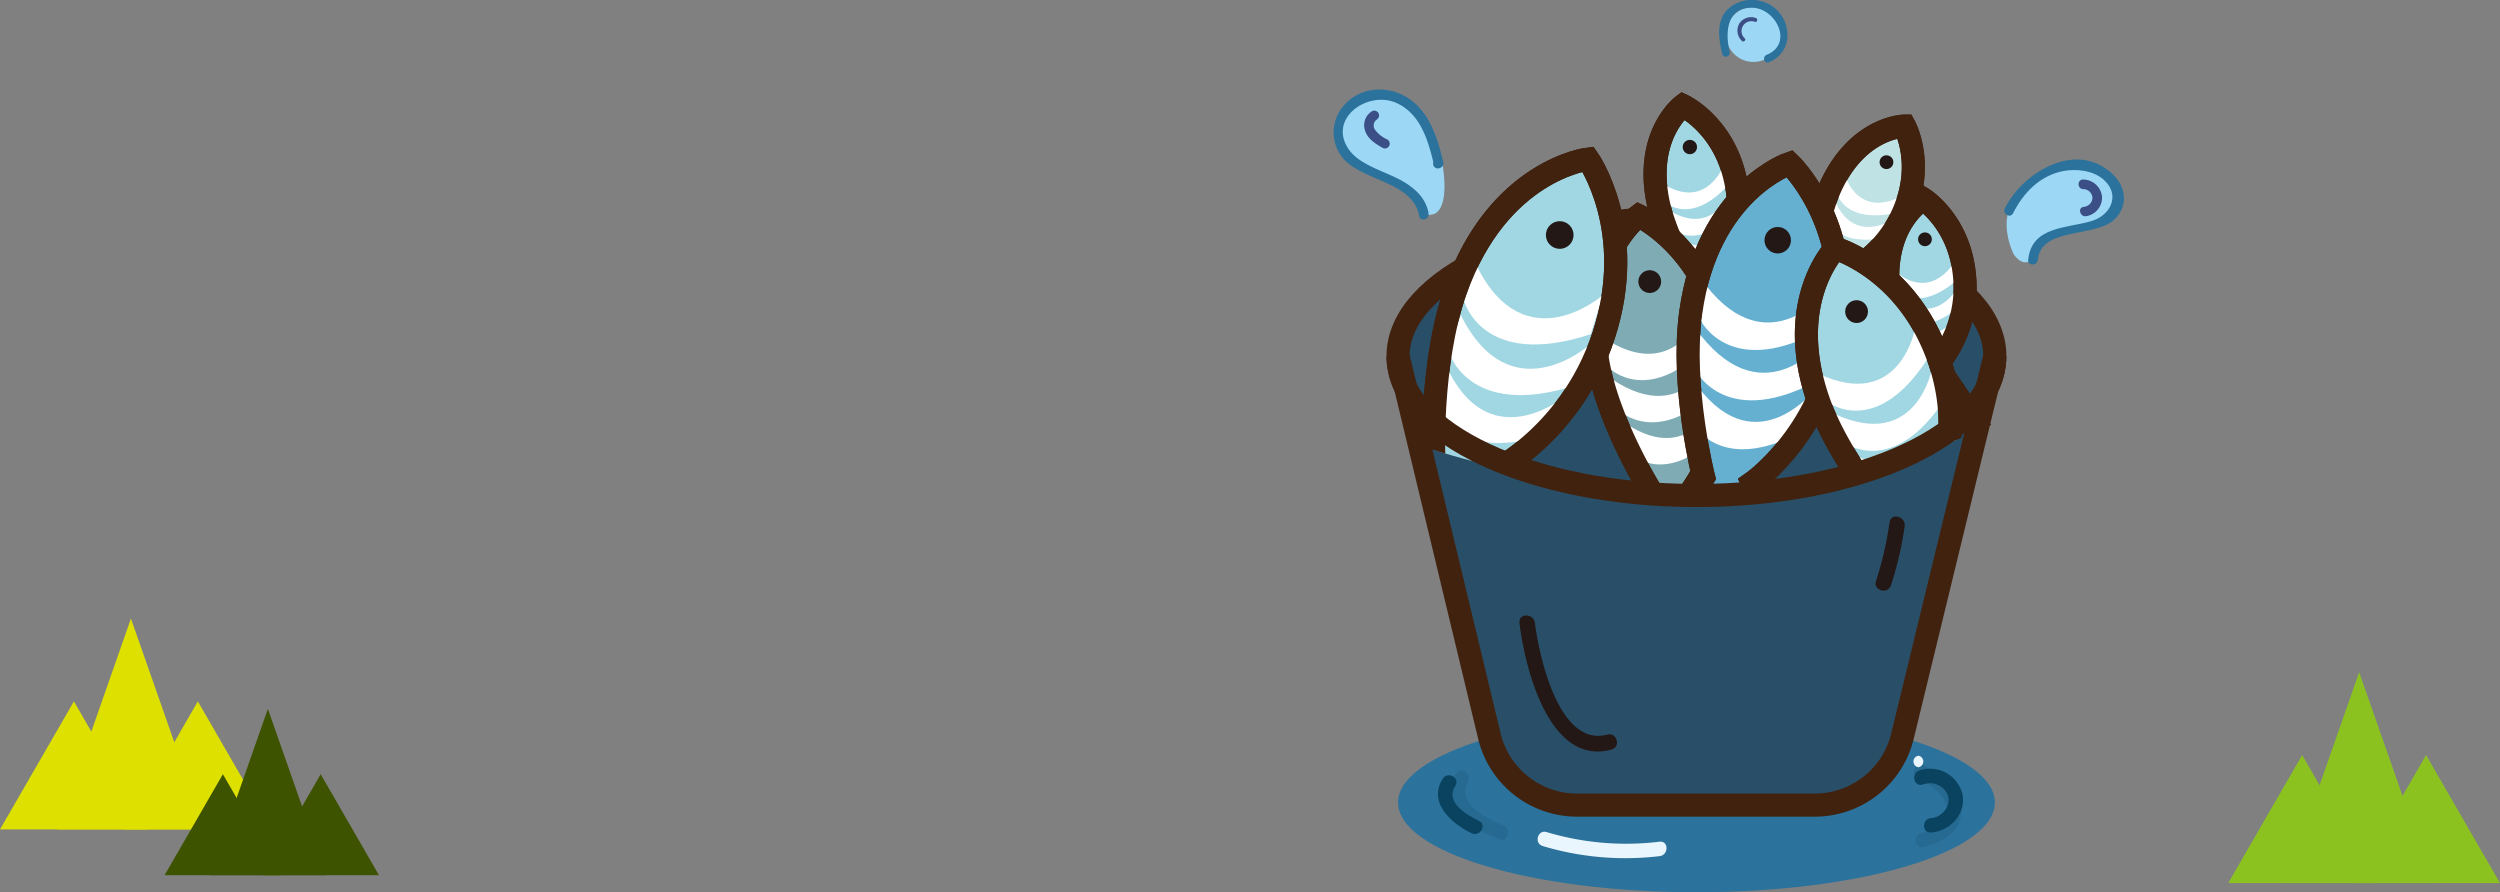 <svg xmlns="http://www.w3.org/2000/svg" xmlns:xlink="http://www.w3.org/1999/xlink" viewBox="0 0 648.99 231.64"><rect x="0" y="0" width="648.99" height="231.64" fill="#808080" stroke="none"/><defs><style>.b1ca1b11-cb0b-4f6e-b95c-a83c4b1c71e4,.fb812ab6-a732-4e93-b701-e49216a1481b{fill:none;}.b41f84f8-921f-4706-b503-575e22b57654{fill:#8bc220;}.bc1b44cf-90ca-4f11-91bc-ca8136edde77{fill:#dee100;}.b615ef5a-e002-44bd-8d62-381182d80c0d{fill:#3e5300;}.e35f6e70-5442-4945-b68c-de7045ba98bc{fill:#9cd8f6;}.f24936f9-1ff4-4e69-ba52-18bf6d1d229d{fill:#2b729c;}.b6642738-2831-4361-9907-d9b49ce07b82{fill:#3b4f86;}.bd20cb61-724f-42da-97a7-61879bff876d{fill:#266a91;}.b895eaac-090c-47d8-b8c6-0bd795fc3846{fill:#0a4360;}.ae77208b-c170-4f77-a2aa-483fb3c53d20{fill:#eaf6fd;}.a0bf0a04-2c10-41eb-acd8-107cd48bd7b0{fill:#294f68;}.a0bf0a04-2c10-41eb-acd8-107cd48bd7b0,.a0f686d5-ef3c-4a76-953c-c2e69fd4e36c,.a88c4af6-e5c0-4236-8f06-3679a1af9557,.b1ca1b11-cb0b-4f6e-b95c-a83c4b1c71e4,.bd7034fa-9aea-44f8-bf45-fa3d5813275a,.feff636a-efb1-441d-bbc5-19059c5e58df{stroke:#40220f;stroke-miterlimit:10;stroke-width:6px;}.bf968d73-5865-4be3-94f8-86a12283f374{clip-path:url(#adc6ff53-5c4e-45f8-a029-2faf60e9fa84);}.bd7034fa-9aea-44f8-bf45-fa3d5813275a{fill:#a0d7e2;}.a9e592ba-1f9f-4c0a-8578-97b92e67ecc4{fill:#231815;}.a1349ff4-f6c8-4285-8f7a-f9ae794eb5c6{fill:#fff;}.feff636a-efb1-441d-bbc5-19059c5e58df{fill:#bfe3e5;}.a0f686d5-ef3c-4a76-953c-c2e69fd4e36c{fill:#7eabb4;}.a88c4af6-e5c0-4236-8f06-3679a1af9557{fill:#65b0d1;}</style><clipPath id="adc6ff53-5c4e-45f8-a029-2faf60e9fa84"><ellipse class="fb812ab6-a732-4e93-b701-e49216a1481b" cx="436.3" cy="73.58" rx="112.5" ry="52.58"/></clipPath></defs><title>魚桶</title><g id="b451fb72-04d2-4736-82a5-7a613e2b3f52" data-name="圖層 2"><g id="a6b40ff9-5ffd-4c6e-85f4-bcb867aea16f" data-name="圖層 1"><polygon class="b41f84f8-921f-4706-b503-575e22b57654" points="597.63 196.01 578.44 229.24 616.81 229.24 597.63 196.01"/><polygon class="b41f84f8-921f-4706-b503-575e22b57654" points="629.8 196.01 610.62 229.24 648.99 229.24 629.8 196.01"/><polygon class="b41f84f8-921f-4706-b503-575e22b57654" points="612.43 174.5 593.25 229.24 631.62 229.24 612.43 174.5"/><polygon class="bc1b44cf-90ca-4f11-91bc-ca8136edde77" points="19.19 182.08 0 215.31 38.38 215.31 19.19 182.08"/><polygon class="bc1b44cf-90ca-4f11-91bc-ca8136edde77" points="51.36 182.08 32.18 215.31 70.55 215.31 51.36 182.08"/><polygon class="bc1b44cf-90ca-4f11-91bc-ca8136edde77" points="33.99 160.58 14.81 215.31 53.18 215.31 33.99 160.58"/><polygon class="b615ef5a-e002-44bd-8d62-381182d80c0d" points="57.86 200.98 42.72 227.2 73 227.2 57.86 200.98"/><polygon class="b615ef5a-e002-44bd-8d62-381182d80c0d" points="83.25 200.98 68.11 227.2 98.38 227.2 83.25 200.98"/><polygon class="b615ef5a-e002-44bd-8d62-381182d80c0d" points="69.54 184.02 54.4 227.2 84.68 227.2 69.54 184.02"/><circle class="e35f6e70-5442-4945-b68c-de7045ba98bc" cx="455.19" cy="8.93" r="7.15"/><path class="f24936f9-1ff4-4e69-ba52-18bf6d1d229d" d="M449,13.46c-1.18-5-.8-11.67,6-11.44,6.05.21,10.68,9.34,3.62,12.21-1.19.48-.67,2.44.54,1.95,7.65-3.11,5.67-13.73-1.73-15.81a9.17,9.17,0,0,0-9,2.12c-3,3.12-2.24,7.71-1.35,11.51.29,1.26,2.24.73,1.94-.54Z"/><path class="b6642738-2831-4361-9907-d9b49ce07b82" d="M452.91,9.94a2.56,2.56,0,0,1,2.65-4.27c.61.22.87-.76.26-1a3.66,3.66,0,0,0-4.31,1.45,3.69,3.69,0,0,0,.69,4.51c.47.45,1.18-.27.71-.72Z"/><path class="e35f6e70-5442-4945-b68c-de7045ba98bc" d="M522.85,66.18s-7.43-13.66,6.82-19.85,16.21-2.48,19.31,2.48,1.21,9.08-9.26,10.53-12,7.64-12,7.64S525.85,70,522.85,66.18Z"/><path class="f24936f9-1ff4-4e69-ba52-18bf6d1d229d" d="M522.57,55.39c2.68-5.35,7-9.84,13.12-11,3.42-.62,7.67-.14,10.37,2.22,4.46,3.89,2,9.28-3.22,10.81-6.45,1.88-15.49,1.34-16.33,10.05-.16,1.6,2.34,1.59,2.5,0,.84-8.7,14.89-5.64,20-10.59,3.34-3.25,3-8-.2-11.28-9.26-9.53-23.55-1.14-28.37,8.49-.72,1.43,1.43,2.7,2.15,1.26Z"/><path class="b6642738-2831-4361-9907-d9b49ce07b82" d="M540.8,49.09a2.42,2.42,0,0,1,2.4,2.29,2.5,2.5,0,0,1-2.32,2.33c-1.59.24-.91,2.65.66,2.42A4.91,4.91,0,0,0,545.68,51a5,5,0,0,0-4.88-4.4c-1.61-.05-1.61,2.45,0,2.5Z"/><path class="e35f6e70-5442-4945-b68c-de7045ba98bc" d="M371.69,55.68s4.68.14,2.89-12.39S359,18.91,352.41,25.94s-7.4,13.6,6.08,19.54S367.83,56.78,371.69,55.68Z"/><path class="f24936f9-1ff4-4e69-ba52-18bf6d1d229d" d="M370.85,55.35c-.62-3.42-2.76-5.72-5.6-7.62-4.43-3-11.86-4.43-15-8.79-5.91-8.23,5.15-15.86,12.7-12,6,3,7.83,9.77,9.3,15.8l.88-1.54-.21.07,1.54.87,0-.21c-.28-1.58-2.69-.91-2.41.66l0,.22a1.25,1.25,0,0,0,1.54.87l.2-.07a1.29,1.29,0,0,0,.88-1.54c-1.51-6.19-3.57-13.14-9.32-16.73-5.24-3.27-12.27-2.8-16.45,2a10.5,10.5,0,0,0-.18,13.84c5.17,5.88,18.09,6,19.71,14.9.29,1.58,2.7.91,2.41-.67Z"/><path class="b6642738-2831-4361-9907-d9b49ce07b82" d="M356.15,28.89a4.22,4.22,0,0,0-1.84,4.83c.59,2.25,2.69,3.57,4.58,4.65a1.25,1.25,0,0,0,1.26-2.16A8.09,8.09,0,0,1,357,33.76a1.92,1.92,0,0,1,.38-2.71,1.25,1.25,0,0,0-1.26-2.16Z"/><ellipse class="f24936f9-1ff4-4e69-ba52-18bf6d1d229d" cx="440.39" cy="208.32" rx="77.46" ry="23.31"/><path class="bd20cb61-724f-42da-97a7-61879bff876d" d="M377.83,200.93a9.72,9.72,0,0,0,1.11,10.44c2.51,3.36,6.52,5,10.28,6.5,2.23.9,3.21-2.73,1-3.62-4.25-1.72-12.19-5.48-9.14-11.43,1.1-2.15-2.14-4-3.24-1.89Z"/><path class="bd20cb61-724f-42da-97a7-61879bff876d" d="M497.75,202c3,1.7,6.94,3.74,7.57,7.5.7,4.16-3.55,5.83-6.72,6.79-2.3.7-1.32,4.32,1,3.62,4.24-1.29,9.09-3.7,9.52-8.69.52-6.08-4.82-9.82-9.48-12.45-2.1-1.19-4,2-1.89,3.23Z"/><path class="b895eaac-090c-47d8-b8c6-0bd795fc3846" d="M374.57,202.11c-4.06,6.26,2.32,11.72,7.47,14.21,2.16,1,4.06-2.19,1.89-3.24-3.17-1.53-8.91-4.79-6.13-9.08,1.32-2-1.92-3.91-3.23-1.89Z"/><path class="b895eaac-090c-47d8-b8c6-0bd795fc3846" d="M499.19,203.67a5,5,0,0,1,6.43,2.7c1,2.82-1.54,5.85-4.32,6-2.4.17-2.42,3.92,0,3.75,5-.33,9.29-5,8.1-10.17a8.67,8.67,0,0,0-11.2-5.92c-2.25.82-1.28,4.44,1,3.61Z"/><path class="ae77208b-c170-4f77-a2aa-483fb3c53d20" d="M400.48,219.63a74.69,74.69,0,0,0,30.35,2.62c2.37-.28,2.4-4,0-3.75A71.92,71.92,0,0,1,401.48,216c-2.32-.69-3.31,2.93-1,3.61Z"/><path class="ae77208b-c170-4f77-a2aa-483fb3c53d20" d="M498,199.18a1.52,1.52,0,0,0,0-3,1.52,1.52,0,0,0,0,3Z"/><ellipse class="a0bf0a04-2c10-41eb-acd8-107cd48bd7b0" cx="440.39" cy="92.43" rx="77.46" ry="36.2"/><path class="a0bf0a04-2c10-41eb-acd8-107cd48bd7b0" d="M362.93,92.43l23.71,98.66A23.4,23.4,0,0,0,409.4,209h61.72a23.41,23.41,0,0,0,22.75-17.89l24-98.72"/><g class="bf968d73-5865-4be3-94f8-86a12283f374"><path class="bd7034fa-9aea-44f8-bf45-fa3d5813275a" d="M436.87,27.42s10.61,4.93,13.68,19.48A32.43,32.43,0,0,1,446,71.61l9.86,11.26L444.29,81,436,86.51,439.26,73s-7.1-11.13-9-21.39C427.17,34.67,436.87,27.42,436.87,27.42Z"/><circle class="a9e592ba-1f9f-4c0a-8578-97b92e67ecc4" cx="438.68" cy="38.17" r="1.86"/><path class="a1349ff4-f6c8-4285-8f7a-f9ae794eb5c6" d="M447.75,42.26s-4.49,13.2-16.69,5.05l.93,5s6.74,6.82,17-4.66Z"/><path class="a1349ff4-f6c8-4285-8f7a-f9ae794eb5c6" d="M449.46,49.15s-4.51,13.2-16.9,5l1,5s6.85,6.85,17.18-4.6Z"/><path class="a1349ff4-f6c8-4285-8f7a-f9ae794eb5c6" d="M450.44,55.93s-4.44,13.21-16,5.24l.83,4.94s6.36,6.71,16.26-4.85Z"/><path class="b1ca1b11-cb0b-4f6e-b95c-a83c4b1c71e4" d="M436.87,27.42s10.61,4.93,13.68,19.48A32.43,32.43,0,0,1,446,71.61l9.86,11.26L444.29,81,436,86.51,439.26,73s-7.1-11.13-9-21.39C427.17,34.67,436.87,27.42,436.87,27.42Z"/><path class="feff636a-efb1-441d-bbc5-19059c5e58df" d="M494.4,32.74s5.44,9.84-.44,22.86A31.15,31.15,0,0,1,476.4,72.17l1.26,14.33-7.92-8-9.51-.45,10.16-8.62s.81-12.66,5.17-21.68C482.77,32.85,494.4,32.74,494.4,32.74Z"/><circle class="a9e592ba-1f9f-4c0a-8578-97b92e67ecc4" cx="489.72" cy="42.1" r="1.79"/><path class="a1349ff4-f6c8-4285-8f7a-f9ae794eb5c6" d="M494.42,50.42s-11,7.68-15.81-5.55l-2.09,4.38s1.36,9.11,15.81,6Z"/><path class="a1349ff4-f6c8-4285-8f7a-f9ae794eb5c6" d="M491.84,56.73s-11,7.68-15.94-5.71l-2.07,4.41s1.43,9.2,15.93,6.18Z"/><path class="a1349ff4-f6c8-4285-8f7a-f9ae794eb5c6" d="M488.76,62.54s-10.94,7.73-15.38-5l-2.15,4.31s1.11,8.81,15.35,5.46Z"/><path class="b1ca1b11-cb0b-4f6e-b95c-a83c4b1c71e4" d="M494.4,32.74s5.44,9.84-.44,22.86A31.15,31.15,0,0,1,476.4,72.17l1.26,14.33-7.92-8-9.51-.45,10.16-8.62s.81-12.66,5.17-21.68C482.77,32.85,494.4,32.74,494.4,32.74Z"/><path class="bd7034fa-9aea-44f8-bf45-fa3d5813275a" d="M499.24,51.66S508.78,57.6,510,71.84a31.1,31.1,0,0,1-7.26,23l8.09,11.89-10.8-3.1-8.53,4.24,4.67-12.48S490.7,84,490.11,74C489.13,57.43,499.24,51.66,499.24,51.66Z"/><circle class="a9e592ba-1f9f-4c0a-8578-97b92e67ecc4" cx="499.71" cy="62.12" r="1.79"/><path class="a1349ff4-f6c8-4285-8f7a-f9ae794eb5c6" d="M507.87,67.09S502,79.15,491.36,70l.31,4.84s5.63,7.3,16.73-2.45Z"/><path class="a1349ff4-f6c8-4285-8f7a-f9ae794eb5c6" d="M508.69,73.86s-5.84,12.06-16.7,2.79l.34,4.85s5.73,7.34,16.92-2.37Z"/><path class="a1349ff4-f6c8-4285-8f7a-f9ae794eb5c6" d="M508.83,80.44S503,92.51,493,83.56l.21,4.8s5.27,7.15,16.07-2.71Z"/><path class="b1ca1b11-cb0b-4f6e-b95c-a83c4b1c71e4" d="M499.24,51.66S508.78,57.6,510,71.84a31.1,31.1,0,0,1-7.26,23l8.09,11.89-10.8-3.1-8.53,4.24,4.67-12.48S490.7,84,490.11,74C489.13,57.43,499.24,51.66,499.24,51.66Z"/><path class="a0f686d5-ef3c-4a76-953c-c2e69fd4e36c" d="M425.39,56S442.26,63.85,447.12,87a51.51,51.51,0,0,1-7.26,39.27l15.68,17.88-18.36-2.91L424,149.9l5.14-21.43s-11.27-17.69-14.26-34C410,67.54,425.39,56,425.39,56Z"/><circle class="a9e592ba-1f9f-4c0a-8578-97b92e67ecc4" cx="428.27" cy="73.1" r="2.96"/><path class="a1349ff4-f6c8-4285-8f7a-f9ae794eb5c6" d="M442.68,79.6s-7.14,21-26.53,8l1.49,7.89s10.71,10.84,27-7.4Z"/><path class="a1349ff4-f6c8-4285-8f7a-f9ae794eb5c6" d="M445.39,90.56s-7.15,21-26.85,7.94l1.54,7.9s10.89,10.88,27.3-7.31Z"/><path class="a1349ff4-f6c8-4285-8f7a-f9ae794eb5c6" d="M447,101.32s-7.06,21-25.41,8.32l1.33,7.85s10.09,10.67,25.83-7.7Z"/><path class="b1ca1b11-cb0b-4f6e-b95c-a83c4b1c71e4" d="M425.39,56S442.26,63.85,447.12,87a51.51,51.51,0,0,1-7.26,39.27l15.68,17.88-18.36-2.91L424,149.9l5.14-21.43s-11.27-17.69-14.26-34C410,67.54,425.39,56,425.39,56Z"/><path class="a88c4af6-e5c0-4236-8f06-3679a1af9557" d="M464.55,42.44s15.78,14.81,12.71,42.15-22.39,40.76-22.39,40.76l10.79,25.5-19.23-9.94-17.7,4.81,13.52-21.81s-6-23.68-3.34-42.78C443.3,49.53,464.55,42.44,464.55,42.44Z"/><circle class="a9e592ba-1f9f-4c0a-8578-97b92e67ecc4" cx="461.49" cy="62.36" r="3.44"/><path class="a1349ff4-f6c8-4285-8f7a-f9ae794eb5c6" d="M475,74.82S459.48,95.39,442.78,74l-1.23,9.27s7.87,15.89,32.51,1.68Z"/><path class="a1349ff4-f6c8-4285-8f7a-f9ae794eb5c6" d="M474,87.92s-15.58,20.56-32.6-1l-1.18,9.3s8.06,16,32.86,1.91Z"/><path class="a1349ff4-f6c8-4285-8f7a-f9ae794eb5c6" d="M471.83,100.39s-15.48,20.62-31.14-.09l-1.4,9.16s7.25,15.49,31.37.94Z"/><path class="b1ca1b11-cb0b-4f6e-b95c-a83c4b1c71e4" d="M464.55,42.44s15.78,14.81,12.71,42.15-22.39,40.76-22.39,40.76l10.79,25.5-19.23-9.94-17.7,4.81,13.52-21.81s-6-23.68-3.34-42.78C443.3,49.53,464.55,42.44,464.55,42.44Z"/><path class="bd7034fa-9aea-44f8-bf45-fa3d5813275a" d="M412.24,41.3s13,18.48,4.06,45.77S384.79,124,384.79,124l5.62,28.34-17.54-14.22-19.11,1.15,18.44-19.41s-1.11-25.47,5.65-44.43C389,44,412.24,41.3,412.24,41.3Z"/><circle class="a9e592ba-1f9f-4c0a-8578-97b92e67ecc4" cx="404.9" cy="61.01" r="3.59"/><path class="a1349ff4-f6c8-4285-8f7a-f9ae794eb5c6" d="M416.1,76.61s-20.25,17.73-32.79-7.67l-3.22,9.2s4.68,17.91,32.87,8.61Z"/><path class="a1349ff4-f6c8-4285-8f7a-f9ae794eb5c6" d="M412.3,89.79s-20.27,17.7-33.08-8L376,91.07s4.85,18.07,33.18,8.91Z"/><path class="a1349ff4-f6c8-4285-8f7a-f9ae794eb5c6" d="M407.4,102.06s-20.19,17.79-31.8-6.69l-3.37,9.06s4.13,17.36,31.85,7.6Z"/><path class="b1ca1b11-cb0b-4f6e-b95c-a83c4b1c71e4" d="M412.24,41.3s13,18.48,4.06,45.77S384.79,124,384.79,124l5.62,28.34-17.54-14.22-19.11,1.15,18.44-19.41s-1.11-25.47,5.65-44.43C389,44,412.24,41.3,412.24,41.3Z"/><path class="bd7034fa-9aea-44f8-bf45-fa3d5813275a" d="M476.47,64.47s17.87,5.12,26.26,27.2a51.49,51.49,0,0,1-1.08,39.92l18.25,15.24-18.58,0-11.63,10.63,1.76-22s-13.89-15.72-19.37-31.36C463,78.23,476.47,64.47,476.47,64.47Z"/><circle class="a9e592ba-1f9f-4c0a-8578-97b92e67ecc4" cx="481.96" cy="80.89" r="2.96"/><path class="a1349ff4-f6c8-4285-8f7a-f9ae794eb5c6" d="M497.2,85.08s-3.8,21.82-25,12l2.7,7.56s12.25,9,25.49-11.49Z"/><path class="a1349ff4-f6c8-4285-8f7a-f9ae794eb5c6" d="M501.58,95.48s-3.82,21.82-25.3,12l2.75,7.57s12.44,9.06,25.84-11.45Z"/><path class="a1349ff4-f6c8-4285-8f7a-f9ae794eb5c6" d="M504.79,105.87S501.07,127.7,481,118l2.53,7.54s11.62,9,24.32-11.61Z"/><path class="b1ca1b11-cb0b-4f6e-b95c-a83c4b1c71e4" d="M476.47,64.47s17.87,5.12,26.26,27.2a51.49,51.49,0,0,1-1.08,39.92l18.25,15.24-18.58,0-11.63,10.63,1.76-22s-13.89-15.72-19.37-31.36C463,78.23,476.47,64.47,476.47,64.47Z"/></g><path class="b1ca1b11-cb0b-4f6e-b95c-a83c4b1c71e4" d="M517.85,92.43c0,20-34.68,36.2-77.46,36.2s-77.46-16.21-77.46-36.2"/><path class="a9e592ba-1f9f-4c0a-8578-97b92e67ecc4" d="M394.42,161.65c1.36,11.26,7.55,37.38,23.92,32.94,2.5-.68,1.44-4.58-1.08-3.89-12.59,3.42-17.77-20.54-18.8-29-.3-2.55-4.35-2.58-4,0Z"/><path class="a9e592ba-1f9f-4c0a-8578-97b92e67ecc4" d="M490.52,135.55A90.43,90.43,0,0,1,487,150.86c-.81,2.47,3.09,3.53,3.89,1.07a88.22,88.22,0,0,0,3.55-15.3c.36-2.55-3.53-3.65-3.89-1.08Z"/></g></g></svg>
